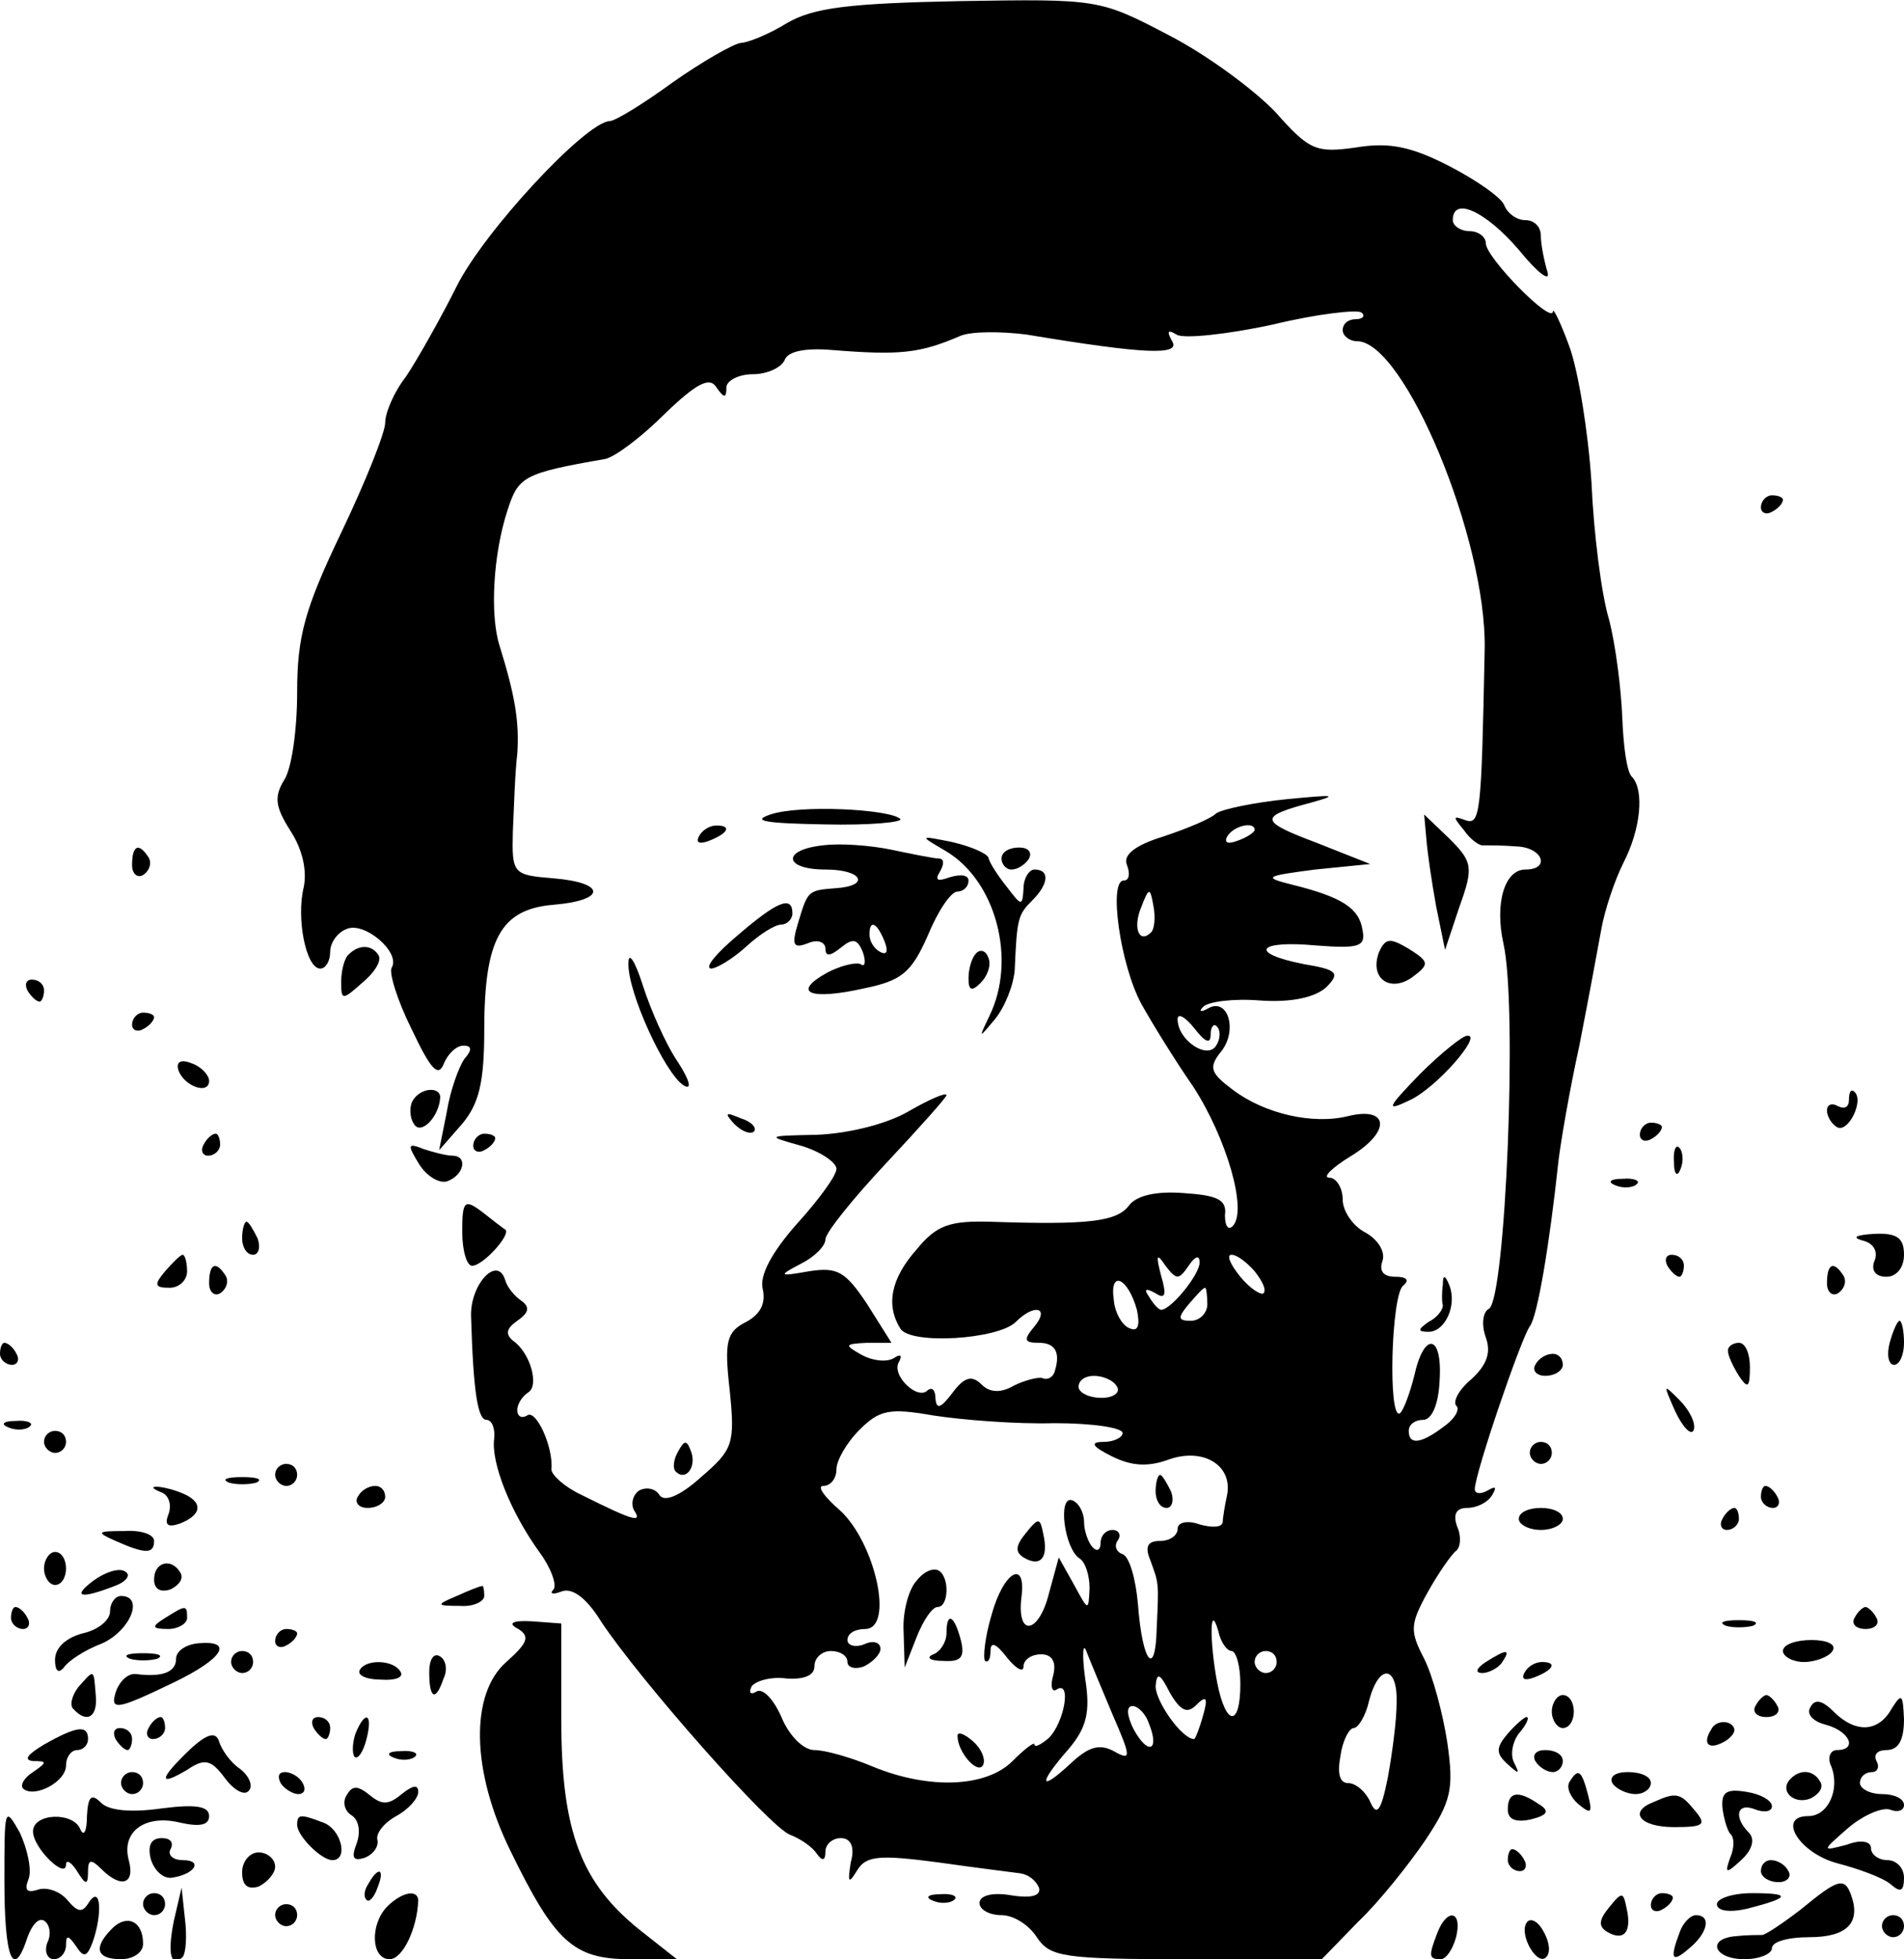 <?xml version="1.0" standalone="no"?>
<!DOCTYPE svg PUBLIC "-//W3C//DTD SVG 20010904//EN"
 "http://www.w3.org/TR/2001/REC-SVG-20010904/DTD/svg10.dtd">
<svg version="1.0" xmlns="http://www.w3.org/2000/svg"
 width="173pt" height="178pt" viewBox="0 0 173 178"
 preserveAspectRatio="xMidYMid meet">

<g transform="translate(0,178) scale(0.1,-0.1)"
fill="#000000" stroke="none">
<path d="M715 1759 c-16 -10 -36 -18 -42 -18 -7 -1 -35 -17 -62 -36 -26 -19
-52 -35 -57 -35 -22 -1 -114 -100 -139 -150 -15 -30 -36 -67 -46 -82 -11 -14
-19 -33 -19 -42 0 -9 -18 -54 -40 -100 -33 -69 -40 -94 -40 -145 0 -34 -5 -70
-12 -80 -9 -15 -8 -24 6 -46 11 -17 15 -36 12 -51 -7 -28 2 -74 15 -74 5 0 9
7 9 15 0 9 7 18 15 21 16 7 49 -21 41 -35 -3 -4 5 -30 18 -56 17 -36 24 -44
29 -32 4 10 12 17 18 17 8 0 8 -4 1 -12 -5 -7 -13 -29 -16 -48 l-7 -35 21 24
c15 18 20 37 20 85 0 83 15 110 63 114 48 4 48 20 0 24 -37 3 -38 4 -37 43 1
22 2 54 4 70 2 29 -2 53 -16 98 -9 28 -6 83 7 123 10 31 14 34 89 47 9 2 33
20 54 41 29 28 41 34 47 24 7 -10 9 -10 9 0 0 6 11 12 24 12 13 0 26 6 29 13
3 8 19 11 43 9 62 -5 80 -3 117 13 10 4 37 4 60 1 108 -18 140 -19 132 -6 -5
9 -4 11 4 6 6 -4 45 0 87 9 41 10 78 14 81 11 4 -3 1 -6 -5 -6 -7 0 -12 -4
-12 -10 0 -5 6 -10 13 -10 43 0 118 -180 116 -280 -3 -152 -4 -160 -18 -155
-11 4 -11 3 -1 -9 6 -9 15 -15 18 -14 4 0 17 0 30 -1 24 -1 31 -21 8 -21 -19
0 -28 -31 -20 -67 13 -57 2 -322 -13 -332 -6 -3 -7 -15 -3 -26 5 -14 1 -25
-13 -38 -11 -9 -17 -20 -14 -24 4 -3 -1 -12 -11 -19 -21 -16 -32 -17 -32 -4 0
6 6 10 13 10 8 0 14 14 15 35 3 43 -14 46 -23 5 -4 -16 -10 -32 -13 -34 -11
-7 -8 108 3 116 6 5 3 8 -7 8 -11 0 -15 5 -12 14 3 8 -3 19 -15 26 -12 6 -21
20 -21 30 0 11 -6 20 -12 20 -7 0 2 9 20 20 36 22 34 45 -3 36 -32 -8 -76 2
-105 24 -20 15 -22 20 -11 34 16 19 7 50 -11 40 -7 -4 -9 -3 -5 1 4 5 28 8 52
6 29 -2 50 3 60 12 13 13 10 16 -20 21 -51 10 -43 22 11 17 39 -3 45 -1 42 14
-3 20 -19 30 -63 41 -28 7 -26 8 20 14 l50 5 -48 19 c-53 20 -54 24 -5 37 25
7 20 7 -22 3 -30 -3 -59 -9 -65 -13 -5 -5 -27 -14 -48 -21 -26 -8 -37 -17 -33
-26 3 -8 2 -14 -3 -14 -14 0 -3 -77 16 -112 10 -18 31 -52 47 -75 30 -46 50
-113 36 -127 -4 -4 -7 0 -7 10 2 14 -7 18 -37 20 -25 2 -43 -2 -50 -11 -11
-15 -37 -18 -126 -15 -37 1 -49 -3 -67 -25 -24 -27 -28 -51 -15 -72 9 -15 89
-10 105 6 17 17 31 13 17 -4 -10 -12 -10 -15 4 -15 15 0 20 -9 14 -27 -2 -5
-7 -7 -11 -5 -4 1 -16 -2 -26 -7 -12 -7 -22 -6 -29 1 -9 9 -16 7 -27 -8 -10
-13 -14 -15 -15 -5 0 8 -3 11 -7 8 -9 -10 -34 14 -26 26 3 6 1 7 -5 3 -7 -4
-20 -2 -29 3 -16 9 -16 10 5 11 l22 0 -22 35 c-20 30 -27 34 -53 30 -28 -5
-28 -4 -7 7 12 6 22 16 22 22 0 6 25 37 55 69 30 32 55 60 55 62 0 3 -16 -4
-35 -15 -21 -12 -56 -20 -83 -21 -46 -1 -46 -1 -14 -10 17 -5 32 -15 32 -21 0
-6 -16 -28 -36 -50 -23 -26 -34 -47 -31 -59 3 -13 -2 -23 -15 -30 -18 -9 -20
-18 -15 -62 5 -49 3 -54 -26 -79 -20 -18 -34 -23 -38 -16 -4 6 -12 7 -18 4 -6
-4 -8 -12 -5 -18 8 -12 0 -10 -48 14 -15 7 -27 18 -27 23 2 20 -14 55 -22 49
-5 -3 -9 -1 -9 5 0 5 4 12 10 16 10 6 2 36 -14 47 -7 6 -6 11 4 18 10 7 12 12
4 18 -6 4 -13 12 -15 19 -7 23 -32 -4 -31 -33 2 -68 6 -94 14 -94 5 0 8 -8 7
-17 -3 -22 15 -67 41 -103 11 -15 16 -30 13 -34 -4 -4 -1 -5 7 -2 10 4 23 -6
36 -27 35 -53 154 -188 172 -194 10 -4 20 -11 24 -17 5 -7 8 -7 8 2 0 6 6 12
14 12 9 0 13 -8 9 -22 -3 -19 -2 -20 6 -7 8 13 20 14 73 7 35 -5 68 -9 75 -10
7 -1 14 -6 17 -13 2 -7 -6 -10 -25 -7 -17 3 -29 0 -29 -7 0 -6 9 -11 20 -11
11 0 25 -9 32 -20 12 -18 24 -20 136 -20 l123 0 33 34 c19 18 46 52 61 74 24
36 26 47 20 89 -4 26 -13 60 -21 76 -13 25 -13 31 3 60 10 18 22 35 26 38 4 3
5 13 1 22 -4 11 -1 17 9 17 9 0 19 5 23 12 4 7 3 8 -4 4 -7 -4 -12 -3 -12 1 0
14 42 137 50 148 7 9 18 75 26 150 2 17 10 64 19 105 8 41 17 89 20 106 3 17
12 44 20 60 16 31 19 66 8 78 -5 4 -8 29 -9 54 -1 26 -6 66 -12 89 -7 23 -14
79 -16 125 -3 46 -12 101 -20 123 -8 22 -15 36 -15 32 -1 -12 -61 49 -61 62 0
6 -7 11 -15 11 -8 0 -15 5 -15 10 0 22 30 8 60 -27 17 -21 29 -30 26 -20 -3
10 -6 25 -6 33 0 8 -6 14 -14 14 -8 0 -16 6 -19 13 -2 7 -25 23 -50 36 -35 18
-55 22 -85 17 -36 -5 -42 -3 -73 32 -19 20 -62 52 -97 70 -63 33 -64 33 -190
31 -101 -2 -133 -6 -157 -20z m425 -733 c0 -2 -7 -7 -16 -10 -8 -3 -12 -2 -9
4 6 10 25 14 25 6z m-94 -93 c-11 -11 -17 4 -9 23 7 18 8 18 11 1 2 -10 1 -21
-2 -24z m54 -93 c0 7 3 11 6 7 3 -3 3 -11 -1 -17 -8 -13 -35 5 -35 24 0 6 7 2
15 -8 10 -13 15 -15 15 -6z m-20 -210 c6 9 10 10 10 3 0 -11 -26 -43 -35 -43
-2 0 -7 5 -11 12 -5 7 -3 8 6 3 9 -6 10 -1 5 16 -5 19 -4 21 4 9 10 -13 12
-13 21 0z m60 -5 c7 -9 11 -17 8 -20 -2 -2 -12 4 -21 15 -9 11 -13 20 -8 20 5
0 14 -7 21 -15z m-107 -35 c3 -14 1 -20 -6 -17 -7 2 -14 14 -15 26 -4 28 13
20 21 -9z m64 5 c0 -8 -7 -15 -15 -15 -12 0 -12 3 -2 15 7 8 13 15 15 15 1 0
2 -7 2 -15z m-82 -75 c3 -5 -3 -10 -14 -10 -12 0 -21 5 -21 10 0 6 6 10 14 10
8 0 18 -4 21 -10z m-57 -33 c34 0 62 -4 62 -9 0 -4 -8 -8 -17 -8 -13 0 -11 -4
7 -13 18 -9 33 -10 52 -3 31 11 58 -5 53 -32 -2 -9 -4 -21 -4 -25 -1 -5 -10
-5 -21 -2 -11 4 -20 2 -20 -4 0 -6 -7 -11 -16 -11 -11 0 -14 -5 -9 -17 8 -22
8 -20 6 -62 -1 -46 -13 -32 -17 21 -2 24 -8 44 -14 46 -6 2 -8 8 -4 13 3 5 0
9 -5 9 -6 0 -11 -5 -11 -12 0 -6 -3 -8 -7 -4 -4 4 -8 15 -8 23 0 9 -5 18 -11
20 -13 4 -7 -44 7 -53 5 -3 9 -15 9 -27 -1 -21 -1 -21 -14 3 l-14 25 -9 -33
c-9 -36 -29 -40 -25 -4 5 36 -16 25 -27 -15 -6 -20 -8 -39 -6 -42 3 -2 5 2 5
9 0 9 5 7 15 -6 8 -10 15 -14 15 -8 0 6 7 11 16 11 10 0 14 -7 11 -19 -3 -10
-1 -16 3 -13 14 9 7 -30 -7 -44 -7 -6 -13 -9 -13 -6 0 3 -9 -4 -20 -15 -24
-24 -76 -26 -127 -5 -19 8 -43 15 -53 15 -10 0 -23 13 -30 30 -7 16 -17 27
-23 23 -5 -3 -7 -1 -4 5 4 5 18 9 32 7 16 -1 25 3 25 11 0 8 7 14 15 14 8 0
15 -4 15 -10 0 -5 7 -7 15 -4 8 4 15 11 15 16 0 6 -7 8 -15 4 -8 -3 -15 -1
-15 4 0 6 7 10 16 10 27 0 9 79 -23 108 -14 12 -21 22 -15 22 7 0 12 7 12 15
0 8 9 24 21 36 18 18 27 20 67 13 26 -4 75 -8 110 -7z m161 -207 c4 0 8 -13 8
-30 0 -39 -13 -39 -21 1 -7 37 -7 75 1 47 2 -10 8 -18 12 -18z m-108 -58 c17
-39 17 -42 1 -33 -13 7 -23 4 -39 -11 -29 -27 -30 -19 -2 13 16 19 20 33 15
64 -3 22 -2 33 1 25 3 -8 14 -34 24 -58z m149 48 c0 -5 -4 -10 -10 -10 -5 0
-10 5 -10 10 0 6 5 10 10 10 6 0 10 -4 10 -10z m-73 -39 c9 9 11 7 6 -10 -3
-11 -7 -21 -8 -21 -11 0 -35 34 -35 48 1 13 4 12 13 -6 10 -17 16 -19 24 -11z
m182 2 c0 -16 -4 -46 -8 -68 -6 -30 -10 -36 -16 -22 -4 9 -13 17 -20 17 -8 0
-10 9 -7 25 2 14 8 25 12 25 4 0 11 11 14 25 9 34 26 32 25 -2z m-225 -19 c10
-25 -1 -29 -14 -5 -6 12 -7 21 -1 21 5 0 12 -7 15 -16z"/>
<path d="M1050 425 c0 -8 4 -15 10 -15 5 0 7 7 4 15 -4 8 -8 15 -10 15 -2 0
-4 -7 -4 -15z"/>
<path d="M932 387 c-9 -11 -10 -17 -2 -22 15 -9 23 -1 18 21 -3 15 -4 16 -16
1z"/>
<path d="M833 344 c-7 -7 -13 -28 -12 -46 l1 -33 11 28 c6 15 14 27 19 27 10
0 11 27 1 33 -5 3 -14 -1 -20 -9z"/>
<path d="M860 296 c0 -8 -6 -17 -12 -19 -7 -3 -3 -6 9 -6 16 -1 20 3 16 19 -6
23 -13 26 -13 6z"/>
<path d="M870 203 c0 -15 18 -35 23 -27 3 5 -1 15 -9 22 -8 7 -14 9 -14 5z"/>
<path d="M1600 1319 c0 -5 5 -7 10 -4 6 3 10 8 10 11 0 2 -4 4 -10 4 -5 0 -10
-5 -10 -11z"/>
<path d="M700 1040 c-18 -6 -4 -8 49 -9 41 -1 72 2 69 5 -10 9 -92 13 -118 4z"/>
<path d="M1296 1018 c1 -13 5 -40 9 -62 l8 -39 13 39 c13 36 12 41 -9 62 l-23
22 2 -22z"/>
<path d="M635 1020 c-3 -6 1 -7 9 -4 18 7 21 14 7 14 -6 0 -13 -4 -16 -10z"/>
<path d="M748 1012 c-38 -4 -36 -22 2 -22 34 0 41 -15 9 -17 -25 -2 -25 -2
-34 -32 -6 -20 -4 -23 9 -18 9 4 16 1 16 -5 0 -7 4 -7 14 1 11 9 15 8 20 -4 3
-9 2 -14 -2 -11 -4 2 -18 -1 -31 -8 -32 -18 -15 -25 34 -14 34 7 43 14 58 48
9 22 21 40 27 40 5 0 10 4 10 10 0 5 -7 6 -17 3 -11 -4 -14 -3 -9 5 4 7 4 12
-1 12 -4 0 -24 4 -43 8 -19 4 -47 6 -62 4z m56 -88 c3 -8 2 -12 -4 -9 -6 3
-10 10 -10 16 0 14 7 11 14 -7z"/>
<path d="M859 1007 c46 -27 65 -99 40 -150 -10 -21 -10 -21 5 -3 9 11 17 31
18 45 2 47 3 50 16 63 15 15 16 28 2 28 -5 0 -10 -8 -10 -17 -1 -17 -2 -16
-15 1 -8 10 -16 22 -17 27 -2 4 -16 10 -33 14 -30 6 -30 6 -6 -8z"/>
<path d="M120 994 c0 -8 5 -12 10 -9 6 4 8 11 5 16 -9 14 -15 11 -15 -7z"/>
<path d="M910 1000 c0 -5 4 -10 9 -10 6 0 13 5 16 10 3 6 -1 10 -9 10 -9 0
-16 -4 -16 -10z"/>
<path d="M670 930 c-19 -16 -30 -29 -24 -30 5 0 20 9 32 20 12 11 26 20 32 20
5 0 10 5 10 10 0 17 -14 11 -50 -20z"/>
<path d="M1253 915 c-9 -24 10 -37 30 -23 16 12 16 14 -3 26 -17 10 -21 10
-27 -3z"/>
<path d="M317 913 c-4 -3 -7 -15 -7 -25 0 -17 1 -17 19 -1 11 9 18 20 15 25
-6 10 -18 10 -27 1z"/>
<path d="M571 905 c-1 -26 33 -100 50 -111 8 -5 6 4 -5 21 -11 16 -25 48 -32
70 -7 22 -13 31 -13 20z"/>
<path d="M887 914 c-4 -4 -7 -14 -7 -23 0 -11 3 -12 11 -4 6 6 10 16 7 23 -2
6 -7 8 -11 4z"/>
<path d="M25 880 c3 -5 8 -10 11 -10 2 0 4 5 4 10 0 6 -5 10 -11 10 -5 0 -7
-4 -4 -10z"/>
<path d="M120 849 c0 -5 5 -7 10 -4 6 3 10 8 10 11 0 2 -4 4 -10 4 -5 0 -10
-5 -10 -11z"/>
<path d="M1290 804 c-30 -31 -31 -34 -10 -24 25 11 68 61 53 59 -4 0 -24 -16
-43 -35z"/>
<path d="M162 808 c5 -15 28 -23 28 -10 0 5 -7 13 -16 16 -10 4 -14 1 -12 -6z"/>
<path d="M375 780 c-3 -5 -3 -15 1 -21 6 -11 23 6 24 24 0 10 -18 9 -25 -3z"/>
<path d="M1680 781 c0 -7 -4 -9 -10 -6 -5 3 -10 2 -10 -4 0 -5 4 -12 9 -15 10
-6 25 24 16 32 -3 3 -5 0 -5 -7z"/>
<path d="M667 759 c7 -7 15 -10 18 -7 3 3 -2 9 -12 12 -14 6 -15 5 -6 -5z"/>
<path d="M1490 749 c0 -5 5 -7 10 -4 6 3 10 8 10 11 0 2 -4 4 -10 4 -5 0 -10
-5 -10 -11z"/>
<path d="M185 740 c-3 -5 -1 -10 4 -10 6 0 11 5 11 10 0 6 -2 10 -4 10 -3 0
-8 -4 -11 -10z"/>
<path d="M430 739 c0 -5 5 -7 10 -4 6 3 10 8 10 11 0 2 -4 4 -10 4 -5 0 -10
-5 -10 -11z"/>
<path d="M381 722 c7 -11 19 -18 26 -15 15 6 18 23 4 23 -5 0 -17 3 -26 6 -15
6 -15 4 -4 -14z"/>
<path d="M1521 724 c0 -11 3 -14 6 -6 3 7 2 16 -1 19 -3 4 -6 -2 -5 -13z"/>
<path d="M1468 703 c7 -3 16 -2 19 1 4 3 -2 6 -13 5 -11 0 -14 -3 -6 -6z"/>
<path d="M420 661 c0 -17 4 -31 9 -31 10 0 36 29 30 33 -2 1 -12 9 -21 16 -16
12 -18 10 -18 -18z"/>
<path d="M220 655 c0 -8 4 -15 10 -15 5 0 7 7 4 15 -4 8 -8 15 -10 15 -2 0 -4
-7 -4 -15z"/>
<path d="M1692 653 c10 -2 15 -10 11 -19 -3 -8 1 -14 11 -14 9 0 16 8 16 20 0
15 -6 20 -27 19 -16 -1 -21 -3 -11 -6z"/>
<path d="M150 625 c-10 -12 -10 -15 4 -15 9 0 16 7 16 15 0 8 -2 15 -4 15 -2
0 -9 -7 -16 -15z"/>
<path d="M1515 630 c3 -5 8 -10 11 -10 2 0 4 5 4 10 0 6 -5 10 -11 10 -5 0 -7
-4 -4 -10z"/>
<path d="M190 614 c0 -8 5 -12 10 -9 6 4 8 11 5 16 -9 14 -15 11 -15 -7z"/>
<path d="M1660 614 c0 -8 5 -12 10 -9 6 4 8 11 5 16 -9 14 -15 11 -15 -7z"/>
<path d="M1311 613 c-1 -7 -1 -16 0 -19 0 -4 -5 -11 -13 -15 -10 -7 -10 -9 0
-9 15 0 26 24 19 42 -4 10 -6 10 -6 1z"/>
<path d="M1717 560 c-3 -11 -1 -20 4 -20 5 0 9 9 9 20 0 11 -2 20 -4 20 -2 0
-6 -9 -9 -20z"/>
<path d="M0 550 c0 -5 5 -10 11 -10 5 0 7 5 4 10 -3 6 -8 10 -11 10 -2 0 -4
-4 -4 -10z"/>
<path d="M1570 553 c0 -5 5 -15 10 -23 8 -12 10 -11 10 8 0 12 -4 22 -10 22
-5 0 -10 -3 -10 -7z"/>
<path d="M1395 540 c-3 -5 1 -10 9 -10 9 0 16 5 16 10 0 6 -4 10 -9 10 -6 0
-13 -4 -16 -10z"/>
<path d="M1522 498 c7 -15 15 -23 17 -17 2 6 -4 18 -13 27 -15 15 -15 15 -4
-10z"/>
<path d="M8 483 c7 -3 16 -2 19 1 4 3 -2 6 -13 5 -11 0 -14 -3 -6 -6z"/>
<path d="M40 470 c0 -5 5 -10 10 -10 6 0 10 5 10 10 0 6 -4 10 -10 10 -5 0
-10 -4 -10 -10z"/>
<path d="M616 461 c-4 -7 -5 -15 -2 -18 9 -9 19 4 14 18 -4 11 -6 11 -12 0z"/>
<path d="M1390 460 c0 -5 5 -10 10 -10 6 0 10 5 10 10 0 6 -4 10 -10 10 -5 0
-10 -4 -10 -10z"/>
<path d="M250 440 c0 -5 5 -10 10 -10 6 0 10 5 10 10 0 6 -4 10 -10 10 -5 0
-10 -4 -10 -10z"/>
<path d="M208 433 c6 -2 18 -2 25 0 6 3 1 5 -13 5 -14 0 -19 -2 -12 -5z"/>
<path d="M147 424 c7 -3 9 -12 6 -20 -4 -10 0 -12 11 -8 20 8 21 20 0 28 -18
7 -35 7 -17 0z"/>
<path d="M325 420 c-3 -5 1 -10 9 -10 9 0 16 5 16 10 0 6 -4 10 -9 10 -6 0
-13 -4 -16 -10z"/>
<path d="M1600 420 c0 -5 5 -10 11 -10 5 0 7 5 4 10 -3 6 -8 10 -11 10 -2 0
-4 -4 -4 -10z"/>
<path d="M1380 400 c0 -5 9 -10 20 -10 11 0 20 5 20 10 0 6 -9 10 -20 10 -11
0 -20 -4 -20 -10z"/>
<path d="M1565 400 c-3 -5 -1 -10 4 -10 6 0 11 5 11 10 0 6 -2 10 -4 10 -3 0
-8 -4 -11 -10z"/>
<path d="M105 380 c27 -12 35 -12 35 0 0 6 -12 10 -27 9 -25 0 -26 -1 -8 -9z"/>
<path d="M40 355 c0 -8 5 -15 10 -15 6 0 10 7 10 15 0 8 -4 15 -10 15 -5 0
-10 -7 -10 -15z"/>
<path d="M85 344 c-20 -15 -12 -17 19 -5 11 4 15 10 10 13 -5 4 -18 0 -29 -8z"/>
<path d="M140 345 c0 -9 6 -12 15 -9 8 4 12 10 9 15 -8 14 -24 10 -24 -6z"/>
<path d="M415 330 c-19 -8 -19 -9 3 -9 12 -1 22 4 22 9 0 6 -1 10 -2 9 -2 0
-12 -4 -23 -9z"/>
<path d="M100 316 c0 -8 -11 -17 -25 -20 -15 -4 -25 -13 -25 -24 0 -10 3 -13
8 -7 4 6 19 16 35 22 26 12 38 43 17 43 -5 0 -10 -6 -10 -14z"/>
<path d="M10 310 c0 -5 5 -10 11 -10 5 0 7 5 4 10 -3 6 -8 10 -11 10 -2 0 -4
-4 -4 -10z"/>
<path d="M150 310 c-13 -8 -12 -10 3 -10 9 0 17 5 17 10 0 12 -1 12 -20 0z"/>
<path d="M1685 310 c-3 -5 1 -10 10 -10 9 0 13 5 10 10 -3 6 -8 10 -10 10 -2
0 -7 -4 -10 -10z"/>
<path d="M471 300 c11 -7 8 -13 -11 -30 -33 -29 -32 -99 4 -172 40 -82 57 -98
108 -98 l43 0 -33 26 c-54 43 -72 90 -72 191 l0 88 -27 2 c-18 1 -22 -2 -12
-7z"/>
<path d="M1568 303 c6 -2 18 -2 25 0 6 3 1 5 -13 5 -14 0 -19 -2 -12 -5z"/>
<path d="M250 289 c0 -5 5 -7 10 -4 6 3 10 8 10 11 0 2 -4 4 -10 4 -5 0 -10
-5 -10 -11z"/>
<path d="M160 273 c0 -12 -12 -17 -36 -14 -7 1 -14 -5 -18 -14 -7 -20 -1 -19
51 6 46 22 56 39 23 36 -11 -1 -20 -7 -20 -14z"/>
<path d="M1620 280 c0 -5 9 -10 19 -10 11 0 23 5 26 10 4 6 -5 10 -19 10 -14
0 -26 -4 -26 -10z"/>
<path d="M118 273 c6 -2 18 -2 25 0 6 3 1 5 -13 5 -14 0 -19 -2 -12 -5z"/>
<path d="M210 270 c0 -5 5 -10 10 -10 6 0 10 5 10 10 0 6 -4 10 -10 10 -5 0
-10 -4 -10 -10z"/>
<path d="M390 261 c0 -25 6 -27 13 -6 4 8 2 17 -3 20 -6 4 -10 -3 -10 -14z"/>
<path d="M1350 270 c-9 -6 -10 -10 -3 -10 6 0 15 5 18 10 8 12 4 12 -15 0z"/>
<path d="M327 263 c-3 -5 6 -9 19 -9 13 -1 21 2 18 7 -6 11 -31 12 -37 2z"/>
<path d="M1385 260 c-3 -6 1 -7 9 -4 18 7 21 14 7 14 -6 0 -13 -4 -16 -10z"/>
<path d="M71 247 c-6 -8 -8 -17 -4 -20 12 -13 22 -7 20 13 -2 24 -1 24 -16 7z"/>
<path d="M1410 225 c0 -8 5 -15 10 -15 6 0 10 7 10 15 0 8 -4 15 -10 15 -5 0
-10 -7 -10 -15z"/>
<path d="M1595 230 c-3 -5 1 -10 10 -10 9 0 13 5 10 10 -3 6 -8 10 -10 10 -2
0 -7 -4 -10 -10z"/>
<path d="M1645 229 c-4 -6 2 -13 14 -16 22 -6 29 -23 10 -23 -6 0 -9 -7 -5
-15 8 -21 -3 -45 -21 -45 -29 0 -8 -34 27 -43 19 -5 41 -13 48 -19 9 -8 12 -6
12 6 0 9 -7 16 -15 16 -8 0 -15 5 -15 11 0 6 -9 8 -22 3 -23 -6 -23 -6 1 15
14 12 31 19 38 17 7 -3 13 -1 13 4 0 6 -9 10 -20 10 -11 0 -20 5 -20 10 0 6 5
10 11 10 5 0 7 5 4 10 -3 6 1 10 9 10 11 0 16 9 16 28 -1 23 -2 24 -11 10 -12
-22 -33 -23 -53 -3 -10 10 -17 12 -21 4z"/>
<path d="M135 210 c-3 -5 -1 -10 4 -10 6 0 11 5 11 10 0 6 -2 10 -4 10 -3 0
-8 -4 -11 -10z"/>
<path d="M285 210 c3 -5 8 -10 11 -10 2 0 4 5 4 10 0 6 -5 10 -11 10 -5 0 -7
-4 -4 -10z"/>
<path d="M323 205 c-3 -9 -3 -18 -1 -21 3 -3 8 4 11 16 6 23 -1 27 -10 5z"/>
<path d="M1370 205 c-11 -13 -11 -18 0 -28 10 -9 11 -9 6 1 -4 7 -2 19 4 27 7
8 10 15 7 15 -2 0 -10 -7 -17 -15z"/>
<path d="M1555 209 c-9 -14 -2 -20 14 -10 8 6 9 11 3 15 -6 3 -14 1 -17 -5z"/>
<path d="M40 195 c-15 -9 -19 -14 -10 -15 13 0 13 -1 0 -10 -8 -5 -12 -12 -9
-15 10 -9 39 6 39 21 0 8 5 14 10 14 6 0 10 5 10 10 0 13 -10 12 -40 -5z"/>
<path d="M105 200 c3 -5 8 -10 11 -10 2 0 4 5 4 10 0 6 -5 10 -11 10 -5 0 -7
-4 -4 -10z"/>
<path d="M172 190 c-27 -26 -29 -34 -2 -18 16 11 22 9 34 -7 8 -11 18 -17 22
-12 4 4 1 13 -8 20 -9 6 -17 18 -19 25 -3 9 -11 7 -27 -8z"/>
<path d="M358 183 c7 -3 16 -2 19 1 4 3 -2 6 -13 5 -11 0 -14 -3 -6 -6z"/>
<path d="M1395 180 c3 -5 10 -10 16 -10 5 0 9 5 9 10 0 6 -7 10 -16 10 -8 0
-12 -4 -9 -10z"/>
<path d="M110 160 c0 -5 5 -10 10 -10 6 0 10 5 10 10 0 6 -4 10 -10 10 -5 0
-10 -4 -10 -10z"/>
<path d="M255 160 c3 -5 11 -10 16 -10 6 0 7 5 4 10 -3 6 -11 10 -16 10 -6 0
-7 -4 -4 -10z"/>
<path d="M1426 161 c-3 -5 1 -14 8 -20 12 -10 13 -8 9 8 -6 23 -9 25 -17 12z"/>
<path d="M1465 160 c3 -5 13 -10 21 -10 8 0 14 5 14 10 0 6 -9 10 -21 10 -11
0 -17 -4 -14 -10z"/>
<path d="M1627 164 c-11 -11 3 -24 18 -18 8 4 12 10 9 15 -6 11 -18 12 -27 3z"/>
<path d="M315 149 c-4 -6 -2 -14 4 -18 7 -4 9 -15 5 -26 -5 -13 -3 -16 7 -13
8 3 13 10 12 16 -2 6 6 16 17 22 11 6 20 16 20 22 0 7 -5 6 -15 -2 -12 -10
-18 -10 -29 -1 -11 9 -16 9 -21 0z"/>
<path d="M1565 138 c1 -9 4 -20 7 -24 4 -3 4 -13 0 -22 -5 -14 -4 -15 10 -2
10 9 13 19 7 25 -14 14 -11 28 6 21 8 -3 15 -2 15 3 0 5 -10 11 -23 13 -18 3
-23 0 -22 -14z"/>
<path d="M79 130 c0 -14 -3 -19 -6 -12 -6 16 -43 15 -43 -2 0 -15 30 -44 30
-30 0 5 5 2 10 -6 8 -13 10 -13 10 0 0 11 3 11 12 2 18 -18 31 -14 25 8 -7 26
15 42 47 34 18 -4 26 -2 26 6 0 9 -12 11 -43 7 -28 -4 -48 -2 -55 5 -9 9 -12
6 -13 -12z"/>
<path d="M1370 136 c0 -9 7 -12 21 -9 16 4 17 8 7 14 -19 13 -28 11 -28 -5z"/>
<path d="M1503 143 c-24 -9 -13 -23 18 -23 27 0 30 2 19 15 -13 16 -17 17 -37
8z"/>
<path d="M4 71 c0 -70 8 -91 21 -51 4 11 10 18 15 15 5 -3 7 -12 3 -20 -3 -8
0 -15 6 -15 6 0 11 6 11 13 0 9 2 9 9 -1 7 -11 10 -10 15 3 9 25 8 53 -3 37
-6 -10 -10 -10 -20 2 -7 8 -19 12 -27 9 -10 -3 -12 0 -8 10 3 8 -1 27 -8 42
-14 25 -14 22 -14 -44z"/>
<path d="M270 122 c0 -10 22 -32 32 -32 15 0 8 28 -8 34 -21 8 -24 8 -24 -2z"/>
<path d="M137 91 c3 -10 11 -18 19 -17 21 3 29 16 10 16 -9 0 -14 5 -11 10 3
6 0 10 -8 10 -10 0 -13 -7 -10 -19z"/>
<path d="M220 79 c0 -12 5 -16 15 -13 8 4 15 12 15 18 0 7 -7 13 -15 13 -8 0
-15 -8 -15 -18z"/>
<path d="M1370 90 c0 -5 5 -10 11 -10 5 0 7 5 4 10 -3 6 -8 10 -11 10 -2 0 -4
-4 -4 -10z"/>
<path d="M1600 80 c0 -5 7 -10 16 -10 8 0 12 5 9 10 -3 6 -10 10 -16 10 -5 0
-9 -4 -9 -10z"/>
<path d="M335 69 c-4 -6 -5 -12 -2 -15 2 -3 7 2 10 11 7 17 1 20 -8 4z"/>
<path d="M1636 45 c-17 -13 -32 -23 -35 -23 -3 0 -14 0 -23 -1 -28 -2 -21 -21
7 -21 14 0 25 5 25 10 0 6 15 10 34 10 34 0 47 13 38 38 -6 17 -12 15 -46 -13z"/>
<path d="M130 50 c0 -5 5 -10 10 -10 6 0 10 5 10 10 0 6 -4 10 -10 10 -5 0
-10 -4 -10 -10z"/>
<path d="M158 35 c-6 -30 -3 -43 8 -33 3 4 4 19 2 35 l-3 28 -7 -30z"/>
<path d="M352 48 c-16 -16 -15 -48 2 -48 12 0 25 28 26 53 0 11 -15 8 -28 -5z"/>
<path d="M848 53 c7 -3 16 -2 19 1 4 3 -2 6 -13 5 -11 0 -14 -3 -6 -6z"/>
<path d="M1462 47 c-9 -11 -10 -17 -2 -22 15 -9 23 -1 18 21 -3 15 -4 16 -16
1z"/>
<path d="M1500 49 c0 -5 5 -7 10 -4 6 3 10 8 10 11 0 2 -4 4 -10 4 -5 0 -10
-5 -10 -11z"/>
<path d="M1560 50 c0 -6 11 -8 28 -4 39 10 40 14 4 14 -18 0 -32 -5 -32 -10z"/>
<path d="M250 40 c0 -5 5 -10 10 -10 6 0 10 5 10 10 0 6 -4 10 -10 10 -5 0
-10 -4 -10 -10z"/>
<path d="M102 28 c-18 -18 -14 -28 8 -28 11 0 20 6 20 14 0 21 -15 27 -28 14z"/>
<path d="M1306 24 c-8 -21 -8 -24 3 -24 5 0 11 9 14 20 6 24 -8 27 -17 4z"/>
<path d="M1387 33 c-7 -11 10 -40 18 -31 4 4 3 14 -3 24 -5 9 -12 12 -15 7z"/>
<path d="M1526 24 c-9 -24 -7 -28 9 -14 17 14 20 30 6 30 -5 0 -12 -7 -15 -16z"/>
<path d="M1710 30 c0 -5 5 -10 10 -10 6 0 10 5 10 10 0 6 -4 10 -10 10 -5 0
-10 -4 -10 -10z"/>
</g>
</svg>
